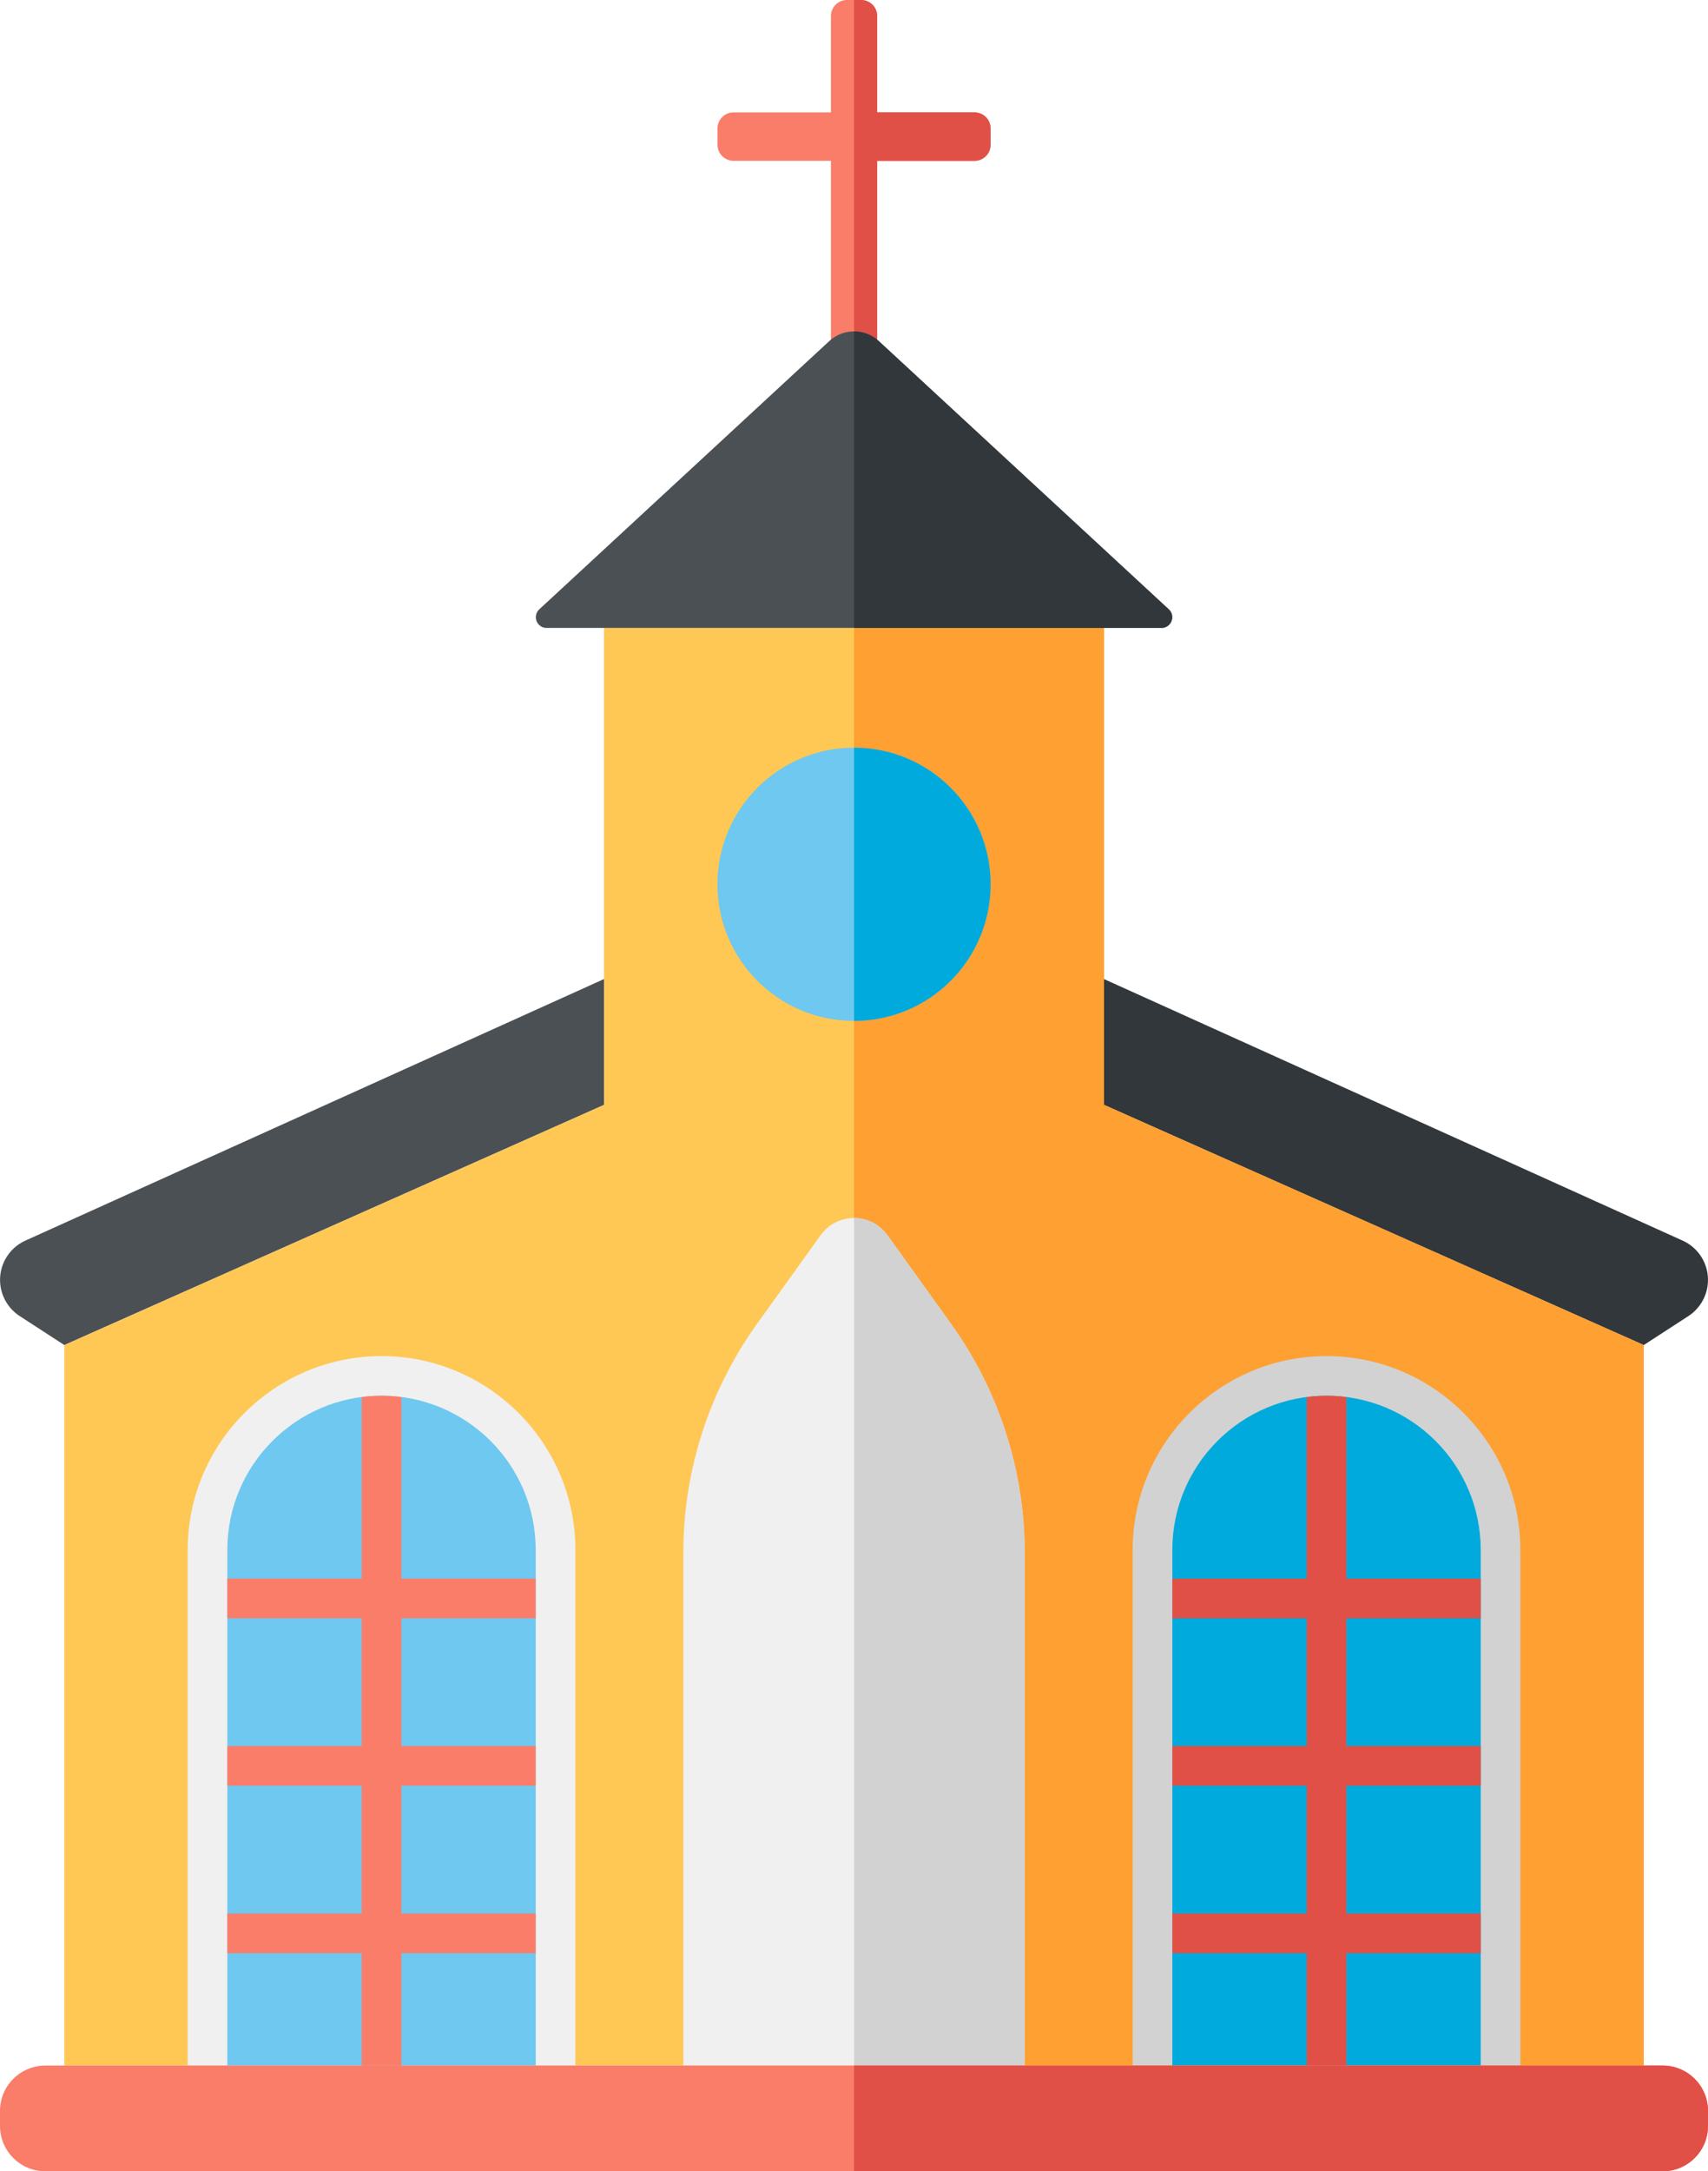 <svg xmlns="http://www.w3.org/2000/svg" width="849.74" height="1080" viewBox="0 0 849.74 1080"><g id="a"/><g id="b"><g id="c"><g id="d"><path d="M300.49 549.58v-62.6L13.01 616.9c-7.27 3.12-12.24 9.99-12.91 17.88-.67 7.88 3.05 15.51 9.69 19.82l22.22 14.43 268.49-119.46z" fill="#4b5055"/><path d="M849.66 634.79c-.68-7.89-5.64-14.76-12.91-17.88L549.26 486.99v62.6l268.49 119.46 22.22-14.43c6.64-4.32 10.36-11.94 9.69-19.82z" fill="#32373c"/><path d="M549.26 549.58V312.33H300.49V549.58L32 669.04V1027.4H300.49 549.26h268.5V669.04L549.26 549.58z" fill="#ffc855"/><path d="M424.88 312.33V1027.4H817.76V669.04L549.26 549.58V312.33H424.88z" fill="#ffa032"/><path d="M509.81 1027.4H339.95V772.45c0-40.88 12.82-80.73 36.65-113.95l31.66-44.13c3.84-5.35 10.02-8.53 16.61-8.53s12.77 3.17 16.61 8.53l31.66 44.13c23.83 33.21 36.65 73.07 36.65 113.95v254.95z" fill="#f0f0f0"/><path d="M424.88 605.85v421.55h84.93V772.45c0-40.88-12.82-80.74-36.65-113.96l-31.66-44.12c-3.84-5.35-10.02-8.52-16.61-8.52h0z" fill="#d2d2d2"/><path d="M93.37 1027.4V770.96c0-53.17 43.26-96.44 96.44-96.44s96.44 43.26 96.44 96.44v256.45H93.37z" fill="#f0f0f0"/><path d="M266.52 770.95c0-42.36-34.34-76.71-76.71-76.71s-76.71 34.35-76.71 76.71h0v256.45h153.42V770.96h0z" fill="#6ec8f0"/><path d="M266.52 804.94v-19.73h-66.84v-90.31c-3.24-.42-6.52-.66-9.87-.66s-6.63.24-9.86.66v90.31H113.09v19.73h66.85v63.55H113.09v19.73h66.85v63.55H113.09v19.74h66.85v55.89h19.74v-55.89h66.84v-19.74h-66.84v-63.55h66.84v-19.73h-66.84v-63.55h66.84z" fill="#fa7d69"/><path d="M756.39 1027.4V770.96c0-53.17-43.26-96.44-96.44-96.44s-96.44 43.26-96.44 96.44v256.45h192.88z" fill="#d2d2d2"/><path d="M583.24 770.95c0-42.36 34.34-76.71 76.71-76.71s76.71 34.35 76.71 76.71h0v256.45h-153.42V770.96h0z" fill="#00aadc"/><path d="M583.24 804.94v-19.73h66.85v-90.31c3.23-.42 6.52-.66 9.87-.66s6.63.24 9.87.66v90.31h66.84v19.73h-66.84v63.55h66.84v19.73h-66.84v63.55h66.84v19.74h-66.84v55.89h-19.74v-55.89h-66.85v-19.74h66.85v-63.55h-66.85v-19.73h66.85v-63.55h-66.85z" fill="#e15046"/><path d="M492.83 439.85c0 37.52-30.42 67.94-67.95 67.94s-67.95-30.42-67.95-67.94 30.42-67.95 67.95-67.95 67.95 30.43 67.95 67.95z" fill="#6ec8f0"/><path d="M424.88 371.9v135.89c37.53.0 67.95-30.42 67.95-67.94s-30.42-67.95-67.95-67.95h0z" fill="#00aadc"/><path d="M492.83 63.89c0-4.42-3.58-7.99-7.99-7.99H436.4V7.99c0-4.42-3.58-7.99-7.99-7.99h-7.03c-4.42.0-7.99 3.58-7.99 7.99v47.9h-48.44c-4.42.0-7.99 3.58-7.99 7.99V72c0 4.42 3.58 7.99 7.99 7.99h48.44V214.8h23.02V80h48.44c4.42.0 7.99-3.58 7.99-7.99v-8.12z" fill="#fa7d69"/><path d="M424.88.0V214.8h11.51V80h48.44c4.42.0 7.99-3.58 7.99-7.99v-8.12c0-4.42-3.58-7.99-7.99-7.99h-48.44V7.99c0-4.42-3.58-7.99-7.99-7.99h-3.52z" fill="#e15046"/><path d="M412.56 169.66c6.95-6.43 17.69-6.43 24.64.0l144.27 133.42c1.61 1.49 2.14 3.81 1.35 5.86-.8 2.04-2.77 3.39-4.97 3.39H271.91c-2.19.0-4.16-1.34-4.97-3.39-.8-2.04-.26-4.37 1.35-5.86l144.27-133.42z" fill="#4b5055"/><path d="M424.88 164.83v147.5h152.97c2.19.0 4.16-1.35 4.97-3.39.8-2.04.27-4.37-1.35-5.86l-144.27-133.43c-3.48-3.21-7.9-4.83-12.32-4.83h0z" fill="#32373c"/><path d="M22.57 1027.4H827.17c12.46.0 22.57 10.11 22.57 22.57v7.46c0 12.46-10.11 22.57-22.57 22.57H22.57C10.11 1080 0 1069.89.0 1057.43v-7.46c0-12.46 10.11-22.57 22.57-22.57z" fill="#fa7d69"/><path d="M424.88 1027.4v52.6h402.3c12.47.0 22.57-10.1 22.57-22.57v-7.46c0-12.46-10.1-22.57-22.57-22.57H424.88z" fill="#e15046"/></g></g></g></svg>